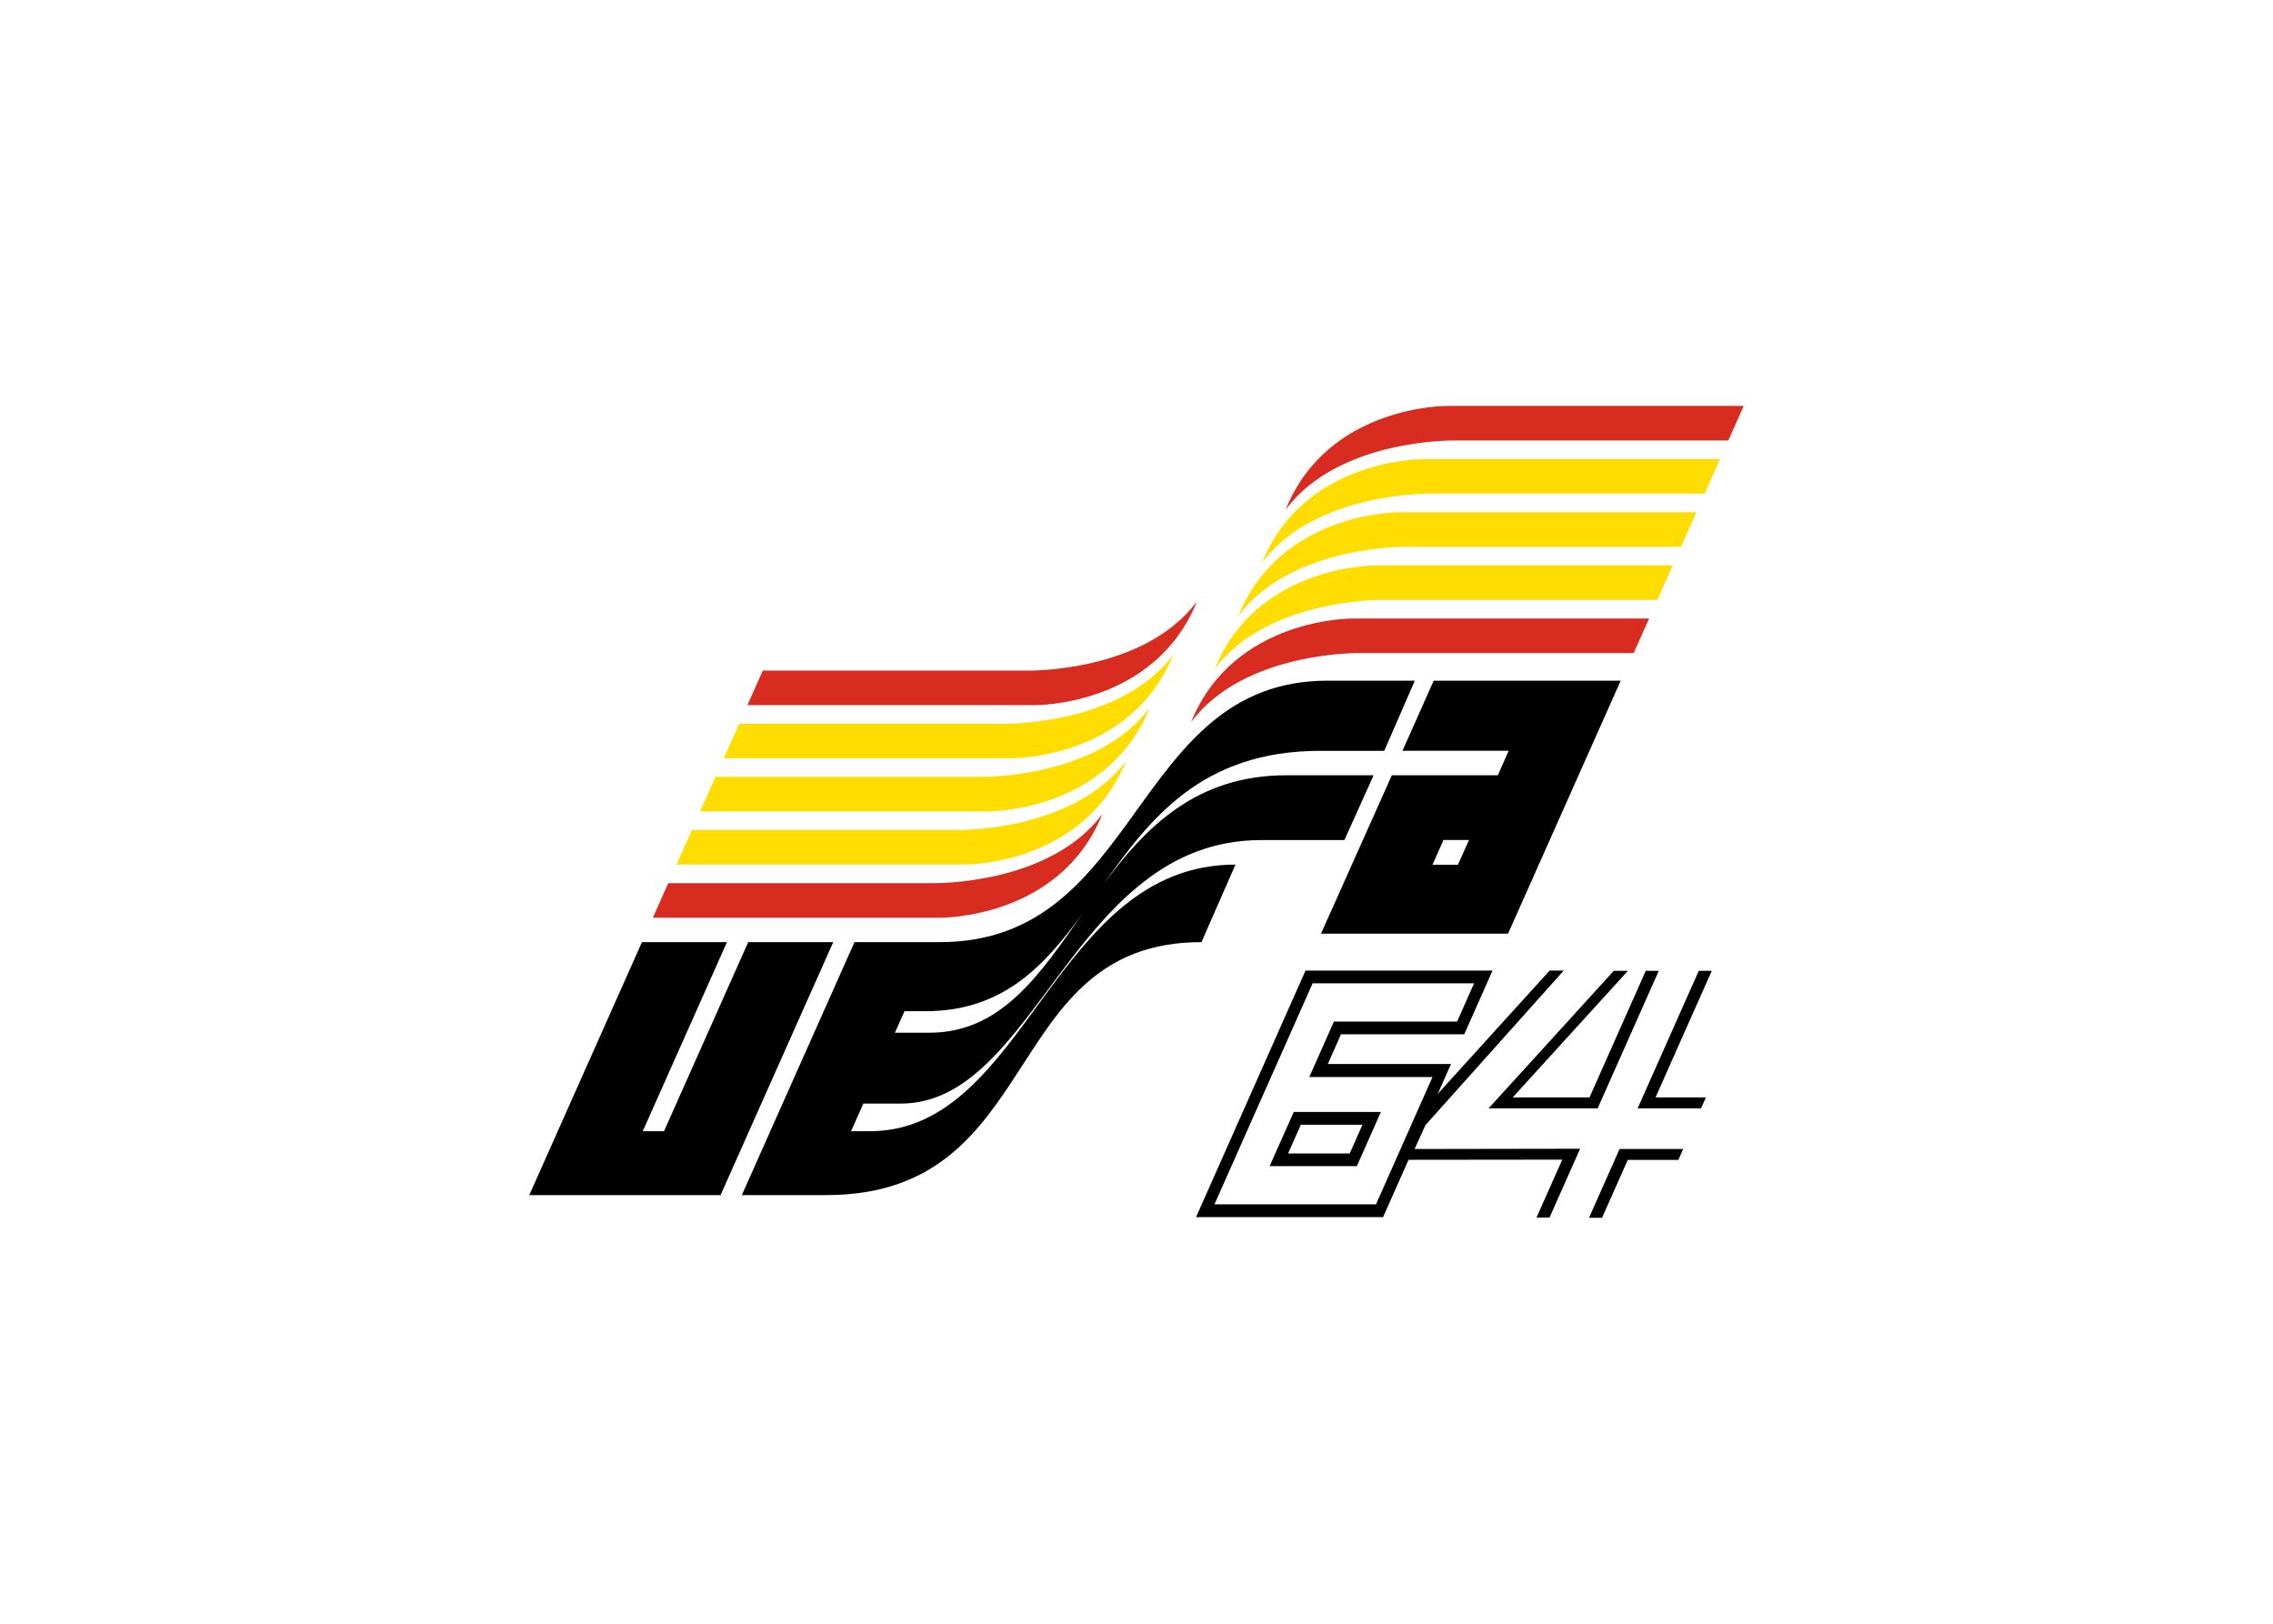 <svg clip-rule="evenodd" fill-rule="evenodd" stroke-linejoin="round" stroke-miterlimit="2" viewBox="0 0 560 400" xmlns="http://www.w3.org/2000/svg"><path d="m351.178 277.186 34.075-38.09h-3.476l-32.865 36.224-4.666 10.397 40.648-.046-6.336 14.261h3.206l7.531-16.948-40.778.068z"/><path d="m421.728 239.164h-3.208l-15.057 33.883h15.621l1.192-2.703h-12.404z"/><path d="m405.463 239.164-13.856 31.18h-18.931l28.383-31.18h-3.475l-30.846 33.883h26.874l15.058-33.883z"/><path d="m399.014 283.052-7.53 16.948h3.209l6.337-14.259h12.463l1.194-2.689z"/><path d="m340.752 299.837 16.74-37.729h-30.352l3.234-7.316h30.373l6.972-15.696h-46.08l-26.968 60.741zm-17.357-57.608h39.773l-4.181 9.429h-30.352l-6.064 13.655h30.352l-13.917 31.367h-39.796z"/><path d="m332.533 284.147h-15.187l3.137-7.072h15.184l-3.134 7.072 1.762 3.122 5.919-13.353h-21.469l-5.945 13.353h21.495z"/><path d="m294.891 148.175c-10.47 25.921-39.927 25.528-39.927 25.528h-70.824l3.797-8.509h65.327s28.537.523 41.627-17.019z" fill="#d82c20"/><path d="m289.067 161.267c-10.473 25.921-39.93 25.526-39.93 25.526h-70.822l3.796-8.507h65.327s28.537.523 41.629-17.019z" fill="#fd0"/><path d="m310.929 138.62c10.472-25.921 39.929-25.53 39.929-25.53h72.916l-3.796 8.511h-67.419s-28.541-.525-41.63 17.019z" fill="#fd0"/><path d="m316.755 125.528c10.473-25.919 39.927-25.528 39.927-25.528h72.916l-3.795 8.511h-67.42c.001 0-28.538-.526-41.628 17.017z" fill="#d82c20"/><g fill="#fd0"><path d="m283.241 174.358c-10.471 25.921-39.93 25.526-39.93 25.526h-70.82l3.794-8.508h65.324c.002 0 28.541.524 41.632-17.018z"/><path d="m305.104 151.711c10.473-25.921 39.928-25.529 39.928-25.529h72.916l-3.796 8.51h-67.417c0-.002-28.54-.524-41.631 17.019z"/><path d="m277.416 187.448c-10.475 25.925-39.929 25.533-39.929 25.533h-70.822l3.797-8.515h65.321s28.541.526 41.633-17.018z"/></g><path d="m271.59 200.54c-10.475 25.923-39.928 25.529-39.928 25.529h-70.823l3.797-8.507h65.323s28.54.523 41.631-17.022z" fill="#d82c20"/><path d="m293.451 177.893c10.473-25.921 39.93-25.528 39.93-25.528h72.916l-3.795 8.509h-67.419s-28.541-.523-41.632 17.019z" fill="#d82c20"/><path d="m299.278 164.799c10.473-25.919 39.927-25.526 39.927-25.526h72.916l-3.795 8.509h-67.42c.001 0-28.536-.524-41.628 17.017z" fill="#fd0"/><path d="m163.594 278.665h-5.238l20.744-46.574h-20.942l-27.756 62.313h47.126l27.755-62.313h-20.945z"/><path d="m325.33 184.961h15.71l7.526-17.279h-21.535c-48.306 0-45.688 64.407-95.436 64.407h-21.076l-27.752 62.315h20.815c54.196 0 42.414-62.315 92.424-62.315l8.378-19.103c-45.033 0-51.318 65.678-90.067 65.678h-4.639l3.026-6.8h9.205c33.515 0 42.417-64.913 88.758-64.913h20.552l7.199-15.97h-21.467c-22.278 0-34.791 12.856-45.208 26.988 11.595-16.341 24.358-33.008 53.587-33.008zm-96.353 69.445h-8.497l2.356-5.298h5.096c19.273 0 29.431-11.222 38.924-24.276-10.549 15.109-20.123 29.574-37.879 29.574z"/><path d="m353.214 167.682-7.68 17.269h26.161l-2.672 6.031h-26.119l-17.444 39.016h46.079l27.753-62.316zm-.296 45.338 2.719-6.094h6.281l-2.717 6.094z"/></svg>